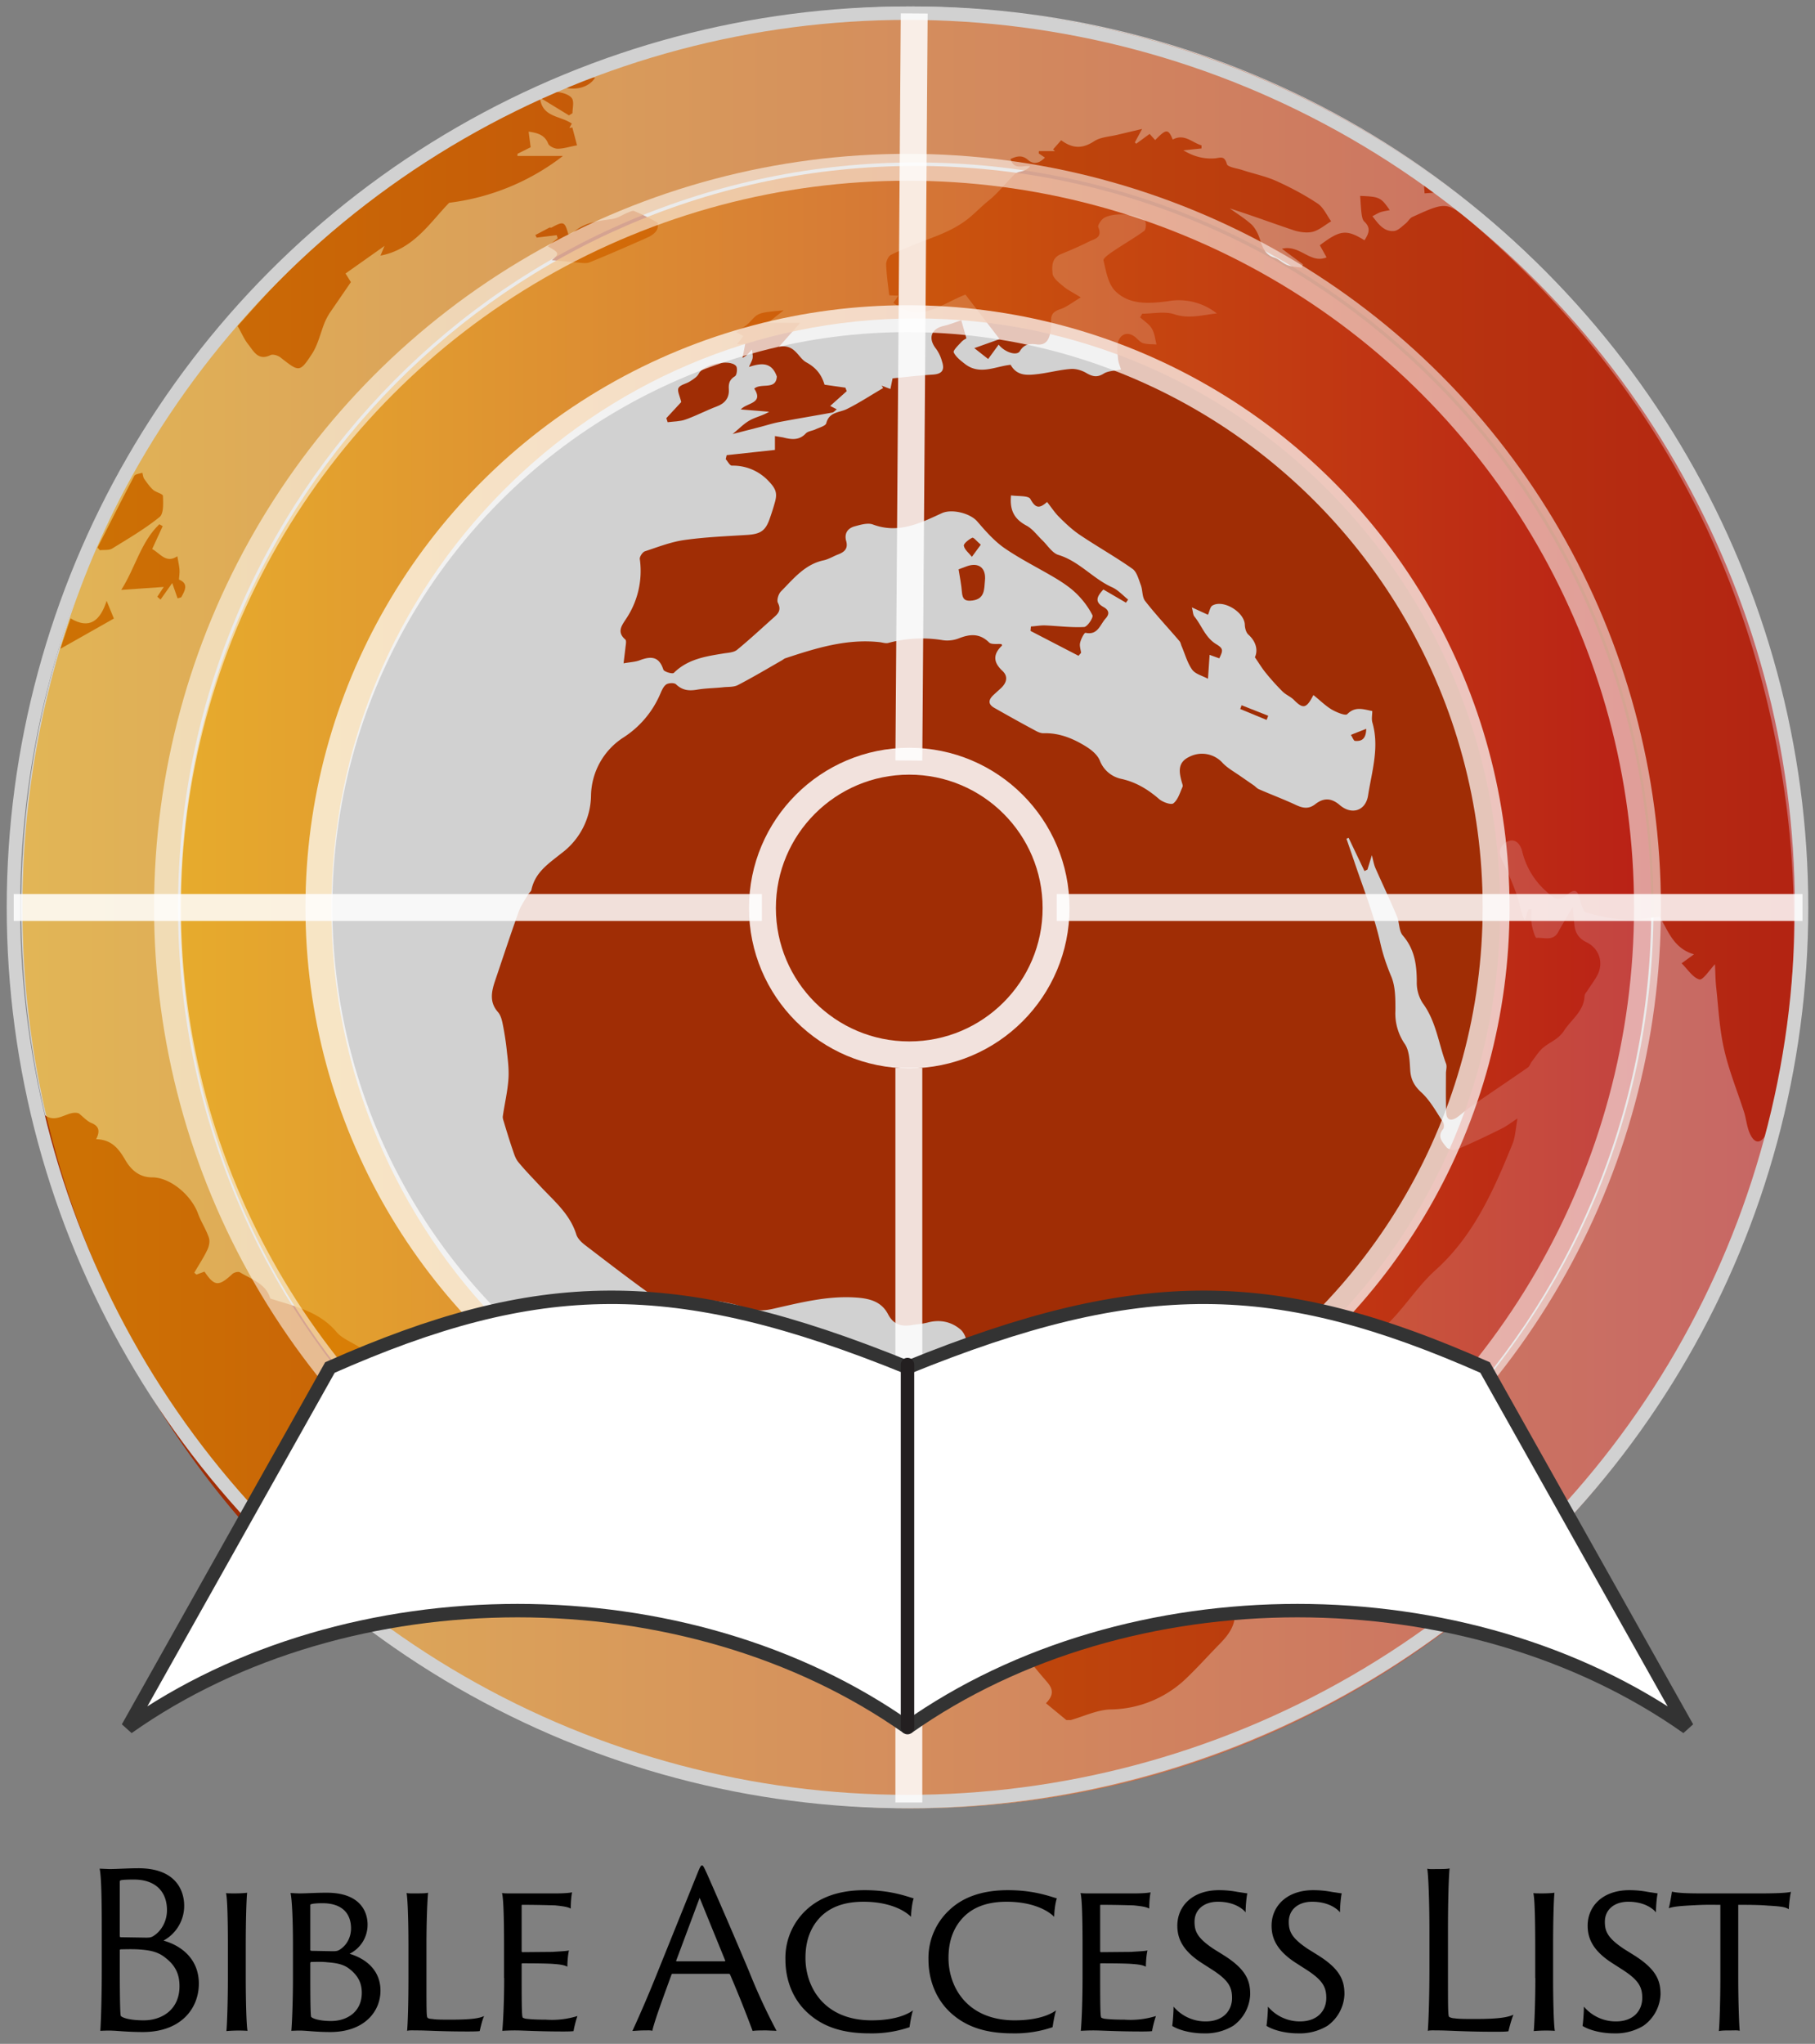 <svg xmlns="http://www.w3.org/2000/svg" viewBox="0 0 135 152"><rect x="0" y="0" width="135" height="152" fill="#808080" stroke="none"/><defs><linearGradient id="a" x1="0%" x2="100%" y1="50%" y2="50%"><stop offset="0%" stop-color="#ECA203"/><stop offset="100%" stop-color="#BF1D1B"/></linearGradient><linearGradient id="b" x1="0%" x2="100%" y1="50%" y2="50%"><stop offset="0%" stop-color="#ECA203"/><stop offset="100%" stop-color="#BF1D1B"/></linearGradient></defs><g fill="none" fill-rule="evenodd"><g transform="translate(1 .48)"><g fill-rule="nonzero" transform="translate(.57)"><ellipse cx="66.36" cy="67" fill="#D1D1D1" rx="66.36" ry="67"/><g fill="#A02D05"><path d="m77.76 127.45-1.53-1.26c.58-.6.54-1.04.1-1.56-.67-.78-1.37-1.57-1.84-2.47a6.8 6.8 0 0 1-.78-2.66 3.5 3.5 0 0 0-.85-2.17c-.3-.35-.52-.77-.87-1.05-.88-.7-.84-1.56-.43-2.44.4-.9.8-1.8 1.66-2.4.8-.57.78-.92.36-1.78-.15-.3-.07-.71-.09-1.07 0-.1.09-.25.05-.3-.66-1-.78-2.3-1.8-3.06a57.71 57.71 0 0 1-2.31-1.85c-.22-.18-.38-.43-.33-.63l.75-1.9c.17-.45.47-.88.49-1.33.02-.37-.18-.88-.46-1.12-.7-.6-1.55-.77-2.47-.52-.41.1-.84.13-1.26.2-.73.1-1.29-.1-1.66-.81-.52-1.01-1.47-1.2-2.5-1.26-2.07-.12-4.05.39-6.04.84-.73.17-1.4.17-2.1-.08a9.26 9.26 0 0 0-4.95-.36c-.5.1-1.17 0-1.58-.28-1.83-1.29-3.6-2.66-5.38-4.02-.26-.2-.56-.49-.65-.8-.48-1.53-1.68-2.5-2.71-3.61-.54-.58-1.1-1.15-1.6-1.76-.2-.24-.3-.56-.4-.86-.25-.72-.47-1.45-.69-2.18-.04-.12-.08-.26-.06-.38.13-.89.34-1.77.41-2.67.06-.68-.02-1.38-.1-2.06-.07-.71-.18-1.42-.32-2.12-.06-.3-.15-.65-.35-.88-.63-.71-.5-1.47-.24-2.26.59-1.74 1.16-3.48 1.78-5.21.16-.44.44-.84.68-1.25.08-.14.24-.24.27-.39.28-1.29 1.24-1.91 2.2-2.68a5.44 5.44 0 0 0 2.23-4.32 5.25 5.25 0 0 1 2.42-4.32 7.2 7.2 0 0 0 2.67-3.1c.14-.3.25-.64.48-.82.17-.14.63-.16.76-.02.5.47 1 .49 1.62.38.62-.1 1.26-.1 1.89-.17.36-.04.77 0 1.08-.16 1.1-.57 2.16-1.2 3.24-1.82.1-.05.18-.13.28-.17 2.29-.76 4.6-1.48 7.06-1.2.21.03.44.11.63.05a9.54 9.54 0 0 1 4.03-.2c.38.06.82.01 1.18-.13.83-.33 1.56-.4 2.27.3.18.17.6.09.92.12 0 .02.06.1.04.11-.67.64-.67 1.23.03 1.88.43.4.33.86-.08 1.26l-.59.54c-.38.36-.41.69.08.96 1.02.58 2.04 1.15 3.07 1.7.18.1.4.19.6.18 1.17-.03 2.2.4 3.16 1 .4.25.82.6 1 1.02a2.2 2.2 0 0 0 1.63 1.38c1.07.24 1.96.78 2.79 1.5.27.23.9.45 1.06.31.34-.27.49-.8.68-1.23.04-.1-.04-.26-.07-.39-.2-.74-.3-1.43.58-1.84a2.06 2.06 0 0 1 2.47.46c.38.4.9.68 1.35 1l.97.67c.12.08.23.22.37.28.91.4 1.85.75 2.75 1.17.53.25.97.33 1.47-.07.6-.46 1.17-.46 1.8.08.89.77 1.94.43 2.11-.73.28-1.78.85-3.56.32-5.4-.08-.27-.01-.58-.01-.86-.67-.13-1.27-.37-1.86.23-.14.14-.81-.14-1.17-.35-.48-.29-.88-.7-1.35-1.07-.52 1.02-.77 1.05-1.45.36-.24-.24-.58-.37-.82-.6a17.4 17.4 0 0 1-1.24-1.37c-.3-.36-.54-.76-.84-1.2.25-.54.07-1.18-.47-1.67-.18-.15-.27-.48-.28-.74-.02-.94-1.6-1.92-2.42-1.43-.16.1-.2.41-.32.68l-1.2-.55c.09.32.08.55.19.68.55.67.8 1.56 1.63 2.06.54.33.5.47.22 1.05l-.72-.26-.12 1.78c-.4-.22-.92-.34-1.17-.67-.36-.5-.53-1.14-.78-1.73-.06-.13-.08-.3-.17-.4-.85-1-1.75-1.95-2.55-2.98-.24-.3-.18-.82-.33-1.2-.16-.43-.3-.98-.62-1.2-1.26-.89-2.6-1.64-3.88-2.5-.56-.37-1.07-.85-1.55-1.33-.34-.33-.6-.74-.92-1.14-.59.53-.87.45-1.24-.22-.15-.27-.93-.19-1.44-.27-.12 1.2.32 1.8 1.15 2.25.45.24.78.7 1.16 1.07.4.38.75.97 1.22 1.11 1.54.47 2.56 1.76 3.98 2.4.45.2.8.6 1.2.92l-.16.23-1.68-.98c-.47.5-.69.92.02 1.31.39.22.46.5.15.84-.42.46-.58 1.27-1.5 1.07-.09-.01-.34.46-.4.74-.06.23.04.5.07.75l-.19.22-3.57-1.85.03-.33c.35-.02.7-.09 1.05-.08.97.04 1.94.17 2.9.12.24 0 .7-.7.63-.87-.3-.6-.72-1.15-1.2-1.62-.45-.44-.99-.8-1.53-1.13-1.27-.76-2.6-1.41-3.82-2.25-.76-.53-1.4-1.26-2.02-1.98-.53-.62-1.91-.96-2.65-.61-1.61.74-3.21 1.54-5.1.84-.38-.15-.92.01-1.36.13-.53.14-.8.53-.64 1.1.15.55-.12.8-.57.98-.38.14-.73.37-1.11.45-1.4.3-2.24 1.37-3.17 2.31-.19.19-.33.65-.23.85.24.48.08.75-.25 1.04-.92.82-1.82 1.66-2.78 2.45-.24.2-.64.22-.98.27-1.34.22-2.68.41-3.73 1.45-.1.1-.72-.08-.78-.24-.32-1-.93-1.01-1.75-.7-.34.13-.72.14-1.21.23l.14-1.16c.02-.21.09-.52-.01-.61-.62-.53-.3-1 .02-1.48a6.4 6.4 0 0 0 1.06-4.5c-.03-.17.2-.52.38-.58.97-.32 1.94-.7 2.94-.84 1.55-.22 3.12-.28 4.69-.38 1-.07 1.36-.32 1.68-1.29.14-.4.27-.81.38-1.22.16-.62.03-.95-.5-1.5a3.62 3.62 0 0 0-2.72-1.14c-.16 0-.31-.32-.46-.48l.07-.3 3.59-.39v-1.03l.6.1c.62.16 1.2.24 1.7-.3.17-.17.49-.19.72-.3.29-.14.75-.25.8-.46.22-.85.96-.77 1.53-1.05.93-.46 1.8-1.04 2.7-1.56L64 28.2l.66.25.16-.79c.96-.1 1.97-.22 2.98-.28.67-.04.92-.31.7-.97a2.9 2.9 0 0 0-.43-.93c-.63-.78-.4-1.5.54-1.72.46-.1.9-.29 1.32-.42l.38 1.34c-.03.03-.24.12-.38.28-.22.24-.63.63-.56.77.16.34.53.62.85.87 1.1.84 2.26.16 3.38.05.48.86 1.27.78 2.03.69.82-.1 1.62-.32 2.44-.38.38-.03.82.1 1.16.3.46.27.82.35 1.3.04.33-.2.78-.2 1.28-.3-.07-.24-.2-.52-.22-.8-.04-.46-.12-.98.05-1.37.2-.48.69-.65 1.19-.27.21.16.39.41.62.48.32.1.67.07 1 .1-.1-.4-.14-.85-.35-1.19-.2-.33-.57-.56-.87-.83l.16-.27c.81 0 1.68-.2 2.41.05 1.09.35 2.07.04 3.14-.07a4.57 4.57 0 0 0-3.69-.9c-1.39.17-2.85.28-3.9-.8-.5-.53-.66-1.46-.84-2.24-.04-.17.47-.52.77-.72.74-.5 1.53-.95 2.26-1.48.13-.1.17-.6.05-.73-.52-.6-2.6-.67-3.16-.14-.16.16-.37.48-.31.6.34.79-.3.87-.7 1.07-.69.35-1.4.65-2.1.94-.68.28-.65.94-.6 1.43.03.34.47.68.8.95.3.27.7.45 1.3.83-.62.36-1.04.71-1.52.87-.49.16-.71.37-.69.9.02.31-.01.64-.08.95-.12.52-.39.86-1.01.77-.48-.06-.9-.04-1.23.5-.22.38-1.12.1-1.58-.48l-.78 1.07-1.03-.81 1.88-.67-2.54-3.31c-1.76.66-3.37 2.2-5.36.61l.37-.53-.68-.03c-.09-.78-.2-1.54-.23-2.3 0-.23.16-.6.35-.7.67-.34 1.38-.61 2.09-.9 1.27-.5 2.54-.9 3.68-1.81.52-.42 1-.93 1.53-1.35.7-.57 1.27-1.32 1.93-1.96.15-.15.43-.16.65-.24.17-.07.33-.16.48-.34-.55-.07-1.2.31-1.46-.53.45-.21.86-.33 1.31.07.4.34.82.27 1.25-.18l-.46-.31.01-.17h1.2l-.14-.13.6-.68c.89.66 1.62.62 2.46.07.46-.3 1.1-.33 1.66-.46l1.9-.45-.54 1 .1.1 1-.73.41.46c.83-.85.97-.85 1.31-.04.86-.47 1.44.23 2.14.43v.23l-1.35.14c.83.5 1.57.65 2.33.6.42-.04.72-.23.9.41.05.24.73.32 1.13.45.85.28 1.74.46 2.55.82 1.06.48 2.1 1.03 3.08 1.68.43.29.68.87 1 1.32-.45.27-.88.65-1.37.78-.43.1-.96.03-1.4-.11-1.58-.53-3.14-1.11-4.77-1.63.53.38 1.09.73 1.58 1.16.26.23.45.58.58.9.24.65.35 1.35 1.15 1.6.34.1.62.42.96.55.33.13.71.14 1.08.2l.09-.25-1.56-1.16c1.35-.33 2.1 1.15 3.32.64l-.5-.9c1.51-1.14 1.97-1.2 3.32-.37.3-.47.52-.9-.02-1.4-.13-.12-.17-.39-.2-.6-.05-.44-.07-.88-.1-1.3 1.43.06 1.54.1 2.2 1.06-.26.05-.48.08-.69.15-.19.07-.36.18-.6.3.46.6.87 1.17 1.62 1.1.3-.04.57-.33.83-.54.2-.15.32-.42.54-.51 2.55-1.16 2.57-1.18 4.68.66 12.6 10.98 20.26 24.75 22.87 41.35a67.27 67.27 0 0 1-.8 25.04c-.08.4-.26.8-.46 1.17-.4.73-.85.73-1.2-.04-.23-.5-.27-1.08-.44-1.62-.5-1.55-1.12-3.07-1.48-4.65-.34-1.48-.42-3.02-.58-4.53-.07-.6-.07-1.22-.1-1.8-.42.44-.9 1.2-1.16 1.13-.49-.14-.86-.74-1.32-1.2l.92-.67c-1.5-.43-1.91-1.7-2.55-2.8-.86.08-1.73.28-2.59.23-.96-.05-1.93-.28-2.87-.53-.21-.06-.36-.55-.44-.87-.21-.84-.4-.96-1.03-.42-.62.52-1.03.16-1.44-.23a5.76 5.76 0 0 1-1.85-3c-.13-.57-.5-1-1.05-.79-.48.19-.8.67-.49 1.33.41.86.8 1.74 1.12 2.64.22.62.3 1.27.6 1.92l.28-.83.22.01c0 .38-.04.76.02 1.12.06.36.26 1.01.35 1 .55-.05 1.24.28 1.63-.45.3-.56.63-1.1 1.07-1.85l.12 1.3c.05.61.33 1.05.9 1.32.92.45 1.28 1.46.85 2.38-.22.44-.54.84-.8 1.26-.08.1-.18.23-.19.35-.05 1.15-.97 1.74-1.52 2.58-.42.65-1.01.83-1.52 1.24-.35.28-.6.7-.88 1.06-.11.15-.17.36-.3.45-1.38.96-2.76 1.88-4.13 2.83-.4.27-.75.6-1.14.88-.45.3-.79.2-.8-.38-.04-.96-.02-1.93-.02-2.89 0-.24.09-.5.01-.72-.56-1.5-.74-3.16-1.74-4.51a2.8 2.8 0 0 1-.44-1.58c0-1.27-.16-2.43-1.04-3.45-.3-.34-.24-.97-.44-1.43-.5-1.2-1.07-2.39-1.6-3.59-.11-.26-.16-.55-.26-.95l-.33 1.07-.22.11-1.18-2.47-.16.06.56 1.64c.67 2 1.47 3.98 1.94 6.04.2.91.48 1.73.84 2.59.31.75.3 1.67.3 2.52a4 4 0 0 0 .7 2.48c.34.5.36 1.26.4 1.91.04.72.29 1.2.84 1.7.65.6 1.1 1.44 1.6 2.19.08.13.1.43.01.53-.48.56-.04.97.24 1.34.13.17.57.27.78.18a66 66 0 0 0 3.32-1.55c.35-.17.66-.41 1.19-.76-.14.77-.16 1.39-.38 1.92-1.4 3.43-2.87 6.79-5.71 9.35-1.24 1.11-2.17 2.57-3.34 3.78-1.12 1.14-1.9 2.5-2.68 3.86-.16.29-.07.73-.1 1.1-.02.25 0 .5-.05.74-.14.76-.35 1.5.22 2.21.13.17.04.56 0 .84-.1.79-.24 1.58-.35 2.37-.17 1.2-1.07 1.8-1.92 2.43-1.26.93-2.54 1.82-3.77 2.78-.2.15-.3.53-.31.82-.02.28.12.57.16.86.2 1.3-.23 2.08-1.42 2.6-.34.15-.7.29-1 .5-.17.11-.38.37-.37.55.06 1.08-.56 1.79-1.24 2.48-.8.82-1.57 1.68-2.4 2.47a8.27 8.27 0 0 1-5.61 2.29c-1 .03-1.97.51-2.96.79h-.32ZM1.44 82.13c1.03 1.28 1.97-.11 2.85.19.31.24.6.58.95.72.6.25.62.65.34 1.2 1.12.03 1.65.66 2.14 1.5.42.73 1.02 1.34 2.03 1.34 1.34 0 2.89 1.31 3.4 2.67.22.62.6 1.18.81 1.8.1.27.02.65-.11.92-.28.59-.64 1.13-.97 1.7l.16.14.6-.22c.74 1.1 1.05 1.12 2.07.18.12-.12.43-.2.56-.13.88.53 1.96.86 2.26 1.95 1.8.58 3.63.94 4.94 2.5.46.53 1.23.78 1.82 1.21.26.2.49.48.64.77.7 1.4 1.05 2.78-.39 4-.2.17-.3.5-.42.76-.1.19-.13.5-.27.57-.98.45-.53 1.19-.4 1.86a7.33 7.33 0 0 1-.5 4.8c-.26.53-.18 1.24-.84 1.55-.17.09-.36.3-.5.27-1.38-.36-2.4.6-3.72.96a66.97 66.97 0 0 1-17.45-33.2ZM16.1 23.77c.76-.84 1.55-1.75 2.37-2.62a66.43 66.43 0 0 1 20.48-14.7c.5-.24 1.75-.06 2.03.4.16.27.03.72.03 1.09l-.26.16-2.16-1.32c.16 1.48 1.5 1.33 2.37 1.93l-.18.33L41 9l.35 1.33c-.58.1-1 .25-1.44.25-.24 0-.62-.18-.7-.37-.25-.62-.72-.8-1.46-.9l.15 1.16-.98.49v.16h3.38a17.28 17.28 0 0 1-8.46 3.48c-1.4 1.43-2.63 3.46-5.11 3.93l.3-.72-2.9 2.05.4.64-1.6 2.33c-.14.23-.27.47-.37.72-.3.76-.48 1.6-.92 2.28-.92 1.41-.96 1.36-2.34.28-.19-.15-.56-.27-.75-.18-.94.45-1.26-.31-1.68-.83-.29-.37-.47-.82-.76-1.32Z"/><path d="m59.76 28.13 1.55.22.1.26-1.23 1.1.49.25c-.13.1-.22.22-.33.24-1.32.24-2.65.46-3.97.71-.46.09-.9.23-1.35.35l-2.1.54c.52-.43.87-.8 1.3-1.03.43-.24.95-.34 1.42-.63l-2.11-.17c.45-.51 1.73-.43 1-1.55.53-.45 1.62.14 1.68-.9-.38-1.08-1.14-1.02-2.07-.71.13-.31.25-.49.27-.67.03-.2-.03-.4-.05-.62-.14.15-.26.29-.4.42-.05.05-.12.08-.3.2l.2-1.05-.61.03.47-.61a93.3 93.3 0 0 1-.52-.28c.32-.24.73-.46 1.03-.79.6-.65.58-.67 2.49-.84l-.55.43-.61.5h2.39l-1.58 1.78c1.2-.23 1.41.82 2.04 1.16.77.42 1.14.96 1.35 1.66ZM107.22 105.79c.49.78.7 1.85.23 2.52-.85 1.23-1.08 2.67-1.74 3.95-.69 1.33-1.25 2.72-1.87 4.08-.38.84-1.67 1.4-2.37 1.04-.16-.08-.4-.22-.41-.34-.06-.93-.57-1.91.15-2.78.66-.78 1.07-1.58.92-2.7-.12-.83.38-1.54 1.17-1.91 1.08-.52 2-1.15 2.62-2.25.32-.58.83-1.05 1.3-1.61ZM39.48 18.86c.58-.47.56-.54-.3-1.02l.73-.6-.07-.23-1.49.18-.1-.19 1.04-.55c.04-.02.11.01.15 0 .92-.5.99-.47 1.27.51.14-.06.31-.1.42-.2.83-.72 1.85-.81 2.87-.96.39-.06.75-.32 1.13-.47.16-.06.36-.17.48-.11.59.25 1.17.53 1.71.85.08.05.05.45-.06.6-.14.21-.38.38-.62.49-1.44.64-2.9 1.28-4.36 1.87-.27.11-.62.03-.94.01l-1.85-.17ZM5.68 40.25c.91-1.78 1.81-3.57 2.74-5.34.08-.14.39-.16.6-.23.04.15.05.33.14.46.2.28.4.57.65.8.22.2.73.3.74.46.02.54.06 1.32-.25 1.57-1.09.88-2.32 1.6-3.52 2.34-.24.15-.61.09-.92.13l-.18-.2Z"/><path d="m48 30.61 1.1-1.19c-.1-.44-.32-.84-.2-1.05.13-.24.56-.3.84-.48.25-.16.55-.34.67-.59.33-.66 2.28-1.12 2.77-.56.12.14.06.67-.07.75-.41.25-.5.53-.47.98.04.62-.27 1.04-.88 1.27-.8.3-1.55.7-2.34.98-.42.15-.88.14-1.33.2l-.1-.31ZM11.62 40.89c.08.46.14.72.16.98.02.24-.02.47-.04.75.73.3.46.8.17 1.32l-.27.08-.4-1.14-.87 1.23-.24-.21.48-.73-3.16.22c1.06-1.68 1.46-3.57 2.83-4.88l.25.14-.78 1.7c.6.33 1.03 1.1 1.87.54ZM69.73 41.86l.62-.23c.87-.31 1.44.12 1.34 1.07-.06.63 0 1.36-.93 1.48-.53.07-.73-.08-.78-.6-.04-.55-.15-1.09-.25-1.72ZM6.36 44.2l.54 1.32-3.98 2.25.76-2.26c1.41.84 2.2.18 2.68-1.3ZM42.69 5.3c-.45.74-1.54 1.02-2.57.64.9-.33 1.54-.95 2.57-.64ZM71.38 40.03l-.66.9c-.22-.28-.54-.52-.6-.82-.03-.16.37-.48.63-.6.1-.04.36.29.63.52ZM105.65 13.8l-1.26.1c0-.27-.1-.69.04-.78.57-.4.86.14 1.21.43v.26ZM100.05 53.72c-.01.81-.4.94-.84.9-.1-.01-.2-.3-.3-.45l1.14-.45ZM92.64 53.06l-1.96-.81.1-.28 1.98.78-.12.31Z"/></g><path fill="url(#a)" d="M66.45 11.77c-30.21 0-54.7 24.73-54.7 55.23 0 30.5 24.49 55.23 54.7 55.23 30.2 0 54.7-24.73 54.7-55.23 0-30.5-24.5-55.23-54.7-55.23Zm0 99.12c-24.01 0-43.47-19.65-43.47-43.89 0-24.24 19.46-43.89 43.47-43.89 24 0 43.46 19.65 43.46 43.89 0 24.24-19.46 43.89-43.46 43.89Z" opacity=".8" transform="translate(.1 .09)"/><path fill="url(#b)" d="M66.32 0C29.69 0 0 29.98 0 66.96c0 36.98 29.7 66.95 66.32 66.95 36.62 0 66.31-29.97 66.31-66.95C132.63 29.98 102.94 0 66.32 0Zm.13 122.31c-30.3 0-54.88-24.8-54.88-55.4 0-30.6 24.57-55.4 54.88-55.4 30.3 0 54.87 24.8 54.87 55.4 0 30.6-24.57 55.4-54.87 55.4Z" opacity=".6" transform="translate(.1 .09)"/></g><circle cx="66.5" cy="67" r="66.5" stroke="#D1D1D1"/><g stroke="#FFF" stroke-width="2" transform="translate(.02 .52)"><circle cx="66.48" cy="66.48" r="55.04" opacity=".56"/><circle cx="66.48" cy="66.48" r="43.78" opacity=".72"/><circle cx="66.61" cy="66.53" r="10.92" opacity=".86"/><path d="M66.58 55.56 66.98 0M66.58 78.41v54.64M77.58 66.49h55.47M55.65 66.49H0" opacity=".85"/></g><path fill="#FFF" fill-rule="nonzero" d="M66.5 128c-16.42-11.6-41.58-11.6-58 0l15.04-26.78c15.48-6.85 25.59-7.07 42.96 0V128ZM66.5 128c16.42-11.6 41.58-11.6 58 0l-15.04-26.78c-15.48-6.85-25.59-7.07-42.96 0V128Z"/><path stroke="#333" d="M66.5 128c-16.42-11.6-41.58-11.6-58 0l15.04-26.78c15.48-6.85 25.59-7.07 42.96 0v.17M66.5 128c16.42-11.6 41.58-11.6 58 0l-15.04-26.78c-15.48-6.85-25.59-7.07-42.96 0v.17"/><path stroke="#231F20" stroke-linecap="round" d="M66.5 101v27"/></g><g fill="#000" fill-rule="nonzero"><path d="M8.91 139.94c0-.04.02-.08.05-.1.11-.04.48-.06 1-.06 1.63 0 2.46.92 2.46 2.28 0 .7-.32 1.47-.98 1.9-.2.13-.3.14-.6.14l-1.86-.03c-.05-.01-.07-.03-.07-.08v-4.05Zm4.44 7.78c0 1.73-1.3 2.53-2.66 2.53-.91 0-1.52-.15-1.7-.32-.04-.05-.08-.75-.08-3.52v-1.38c0-.03.02-.05.07-.06.14 0 .9-.03 1.4.01.7.05 1.35.15 1.9.6.9.68 1.07 1.42 1.07 2.14Zm-5.78-1.31c0 2.08-.06 3.98-.11 4.62.24-.01.69-.03.93-.01.36.01 1.13.1 2.24.1 2.83 0 4.16-1.75 4.16-3.6 0-1.82-1.28-2.82-2.63-3.2a2.94 2.94 0 0 0 1.54-2.58c0-1.19-.66-2.8-3.4-2.8-.81 0-1.58.06-2.17.06l-.72-.03c.13.57.16 2.33.16 4.62v2.82ZM16.95 147.1c0 1.74-.06 3.48-.11 3.95a10.35 10.35 0 0 1 1.57-.02c-.08-.38-.13-2.24-.13-3.93v-2.4c0-1.92.05-3.43.1-3.94-.12.02-.47.05-.92.05-.2 0-.51 0-.65-.02.1.37.14 1.97.14 3.9v2.4ZM23.08 141.69c0-.05.02-.07.05-.07.08-.04.37-.08.86-.08 1.41 0 2.12.72 2.12 1.88 0 .57-.26 1.2-.82 1.56-.18.12-.3.13-.56.13l-1.58-.03c-.05-.02-.07-.03-.07-.06v-3.33Zm3.83 6.51c0 1.44-1.12 2.1-2.28 2.1-.81 0-1.34-.16-1.48-.3-.04-.02-.07-.7-.07-2.9v-1.12c0-.02.02-.05.05-.07.14 0 .82-.03 1.2.02.66.05 1.23.14 1.68.51.72.56.9 1.17.9 1.76Zm-5.12-1.1c0 1.76-.07 3.37-.12 3.93.24-.01.64-.03.88-.01.32.01 1.04.1 2.02.1 2.5 0 3.73-1.5 3.73-3.08 0-1.52-1.09-2.38-2.3-2.74a2.4 2.4 0 0 0 1.34-2.17c0-1.01-.6-2.37-3.03-2.37-.9 0-1.45.05-2.01.05-.24 0-.5-.02-.69-.03.11.5.18 1.98.18 3.92v2.4ZM30.38 147.1c0 1.93-.05 3.44-.1 3.93.18-.05.42-.03.8-.03.71 0 1.67.08 3.73.08.64 0 .79-.02.87-.03.05-.23.2-.87.33-1.12-.35.17-.96.27-2.48.27-.62 0-1.1 0-1.37-.05-.18-.01-.29-.03-.34-.08-.1-.05-.1-.3-.1-3.09v-2.32c0-1.92.07-3.39.12-3.9-.18.05-.56.05-.93.05-.24 0-.54.01-.67-.03.08.38.14 2 .14 3.92v2.4ZM37.5 147.1c0 1.93-.09 3.44-.14 3.93.18-.01.53-.03.96-.03.6 0 1.67.08 3.6.08.53 0 .7-.02.74-.03.05-.3.18-.82.29-1.12a6.4 6.4 0 0 1-2.35.27c-.63 0-1.06-.02-1.4-.06a.8.8 0 0 1-.3-.08c-.08-.04-.1-.45-.1-3.08v-.9c0-.06.02-.07.05-.07.27 0 1.89 0 2.37.05.56.04.78.1.98.2 0-.3.04-.9.12-1.21-.17.05-.48.06-1.23.11l-2.24.02c-.03 0-.05-.04-.05-.08v-3.4c0-.03.02-.04.05-.04 1.15 0 1.99.03 2.43.04.7.07.98.13 1.17.24 0-.5.05-.97.1-1.21-.26.06-.83.08-1.14.08h-3.17c-.32 0-.72.01-.9-.03.1.38.15 1.7.15 3.92v2.4ZM54.24 146.8c.01 0 .04 0 .06.04a90.63 90.63 0 0 1 1.68 4.2c.2-.04.64-.04 1.04-.04l.74.03a44.52 44.52 0 0 1-2.04-4.41 460.67 460.67 0 0 0-3.12-7.24c-.24-.52-.3-.65-.38-.65-.11 0-.18.19-.37.65l-3.17 7.86a94.97 94.97 0 0 1-1.64 3.8c.12 0 .52-.04.84-.04.34 0 .47-.02.64.03.16-.75.93-2.81 1.43-4.19.01-.03.03-.05.08-.05h4.2Zm-3.9-.94c-.04 0-.06-.01-.04-.06l1.74-4.66 1.9 4.66c0 .05 0 .06-.04.06h-3.57ZM64.69 151.22a8.7 8.7 0 0 0 2.96-.46c.05-.32.14-.93.26-1.25-.72.51-1.84.74-3.08.74-3.53 0-4.92-2.47-4.92-4.64 0-1.15.3-2.26 1.21-3.14.55-.5 1.44-1.04 3.1-1.04 1.78 0 2.98.56 3.54 1.12.02-.5.1-1.1.2-1.37-.57-.16-1.72-.61-3.64-.61-2.11 0-3.47.64-4.37 1.49a4.87 4.87 0 0 0-1.53 3.7c0 1.2.38 2.82 1.73 4 1.16 1.03 2.64 1.46 4.54 1.46ZM75.33 151.22a8.7 8.7 0 0 0 2.96-.46c.05-.32.15-.93.26-1.25-.72.51-1.84.74-3.07.74-3.54 0-4.93-2.47-4.93-4.64 0-1.15.3-2.26 1.22-3.14.54-.5 1.44-1.04 3.1-1.04 1.78 0 2.98.56 3.54 1.12.01-.5.1-1.1.2-1.37-.57-.16-1.72-.61-3.64-.61-2.12 0-3.48.64-4.37 1.49a4.87 4.87 0 0 0-1.54 3.7c0 1.2.39 2.82 1.73 4 1.17 1.03 2.64 1.46 4.54 1.46ZM80.52 147.1c0 1.93-.08 3.44-.13 3.93.18-.01.53-.03.96-.03.6 0 1.67.08 3.6.08.53 0 .7-.02.74-.03.05-.3.18-.82.29-1.12a6.4 6.4 0 0 1-2.35.27c-.63 0-1.06-.02-1.4-.06a.8.8 0 0 1-.3-.08c-.08-.04-.1-.45-.1-3.08v-.9c0-.06.02-.07.05-.07.27 0 1.89 0 2.37.05.56.04.78.1.98.2 0-.3.04-.9.12-1.21-.17.05-.48.06-1.23.11l-2.24.02c-.03 0-.05-.04-.05-.08v-3.4c0-.03.02-.04.05-.04 1.15 0 1.99.03 2.43.04.7.07.98.13 1.17.24 0-.5.05-.97.1-1.21-.26.06-.83.08-1.14.08h-3.17c-.32 0-.72.01-.9-.03.1.38.15 1.7.15 3.92v2.4ZM87.18 150.66c.5.32 1.43.56 2.34.56a4 4 0 0 0 2.2-.56 3.01 3.01 0 0 0 1.27-2.35c0-1.05-.34-1.89-2.03-2.94l-.69-.43c-1.23-.82-1.42-1.32-1.42-2.02 0-.9.7-1.49 1.74-1.49 1.14 0 1.8.47 2.06.79 0-.52.08-1.27.13-1.41l-.73-.11a7.3 7.3 0 0 0-1.38-.13c-1.97 0-3.1 1.18-3.1 2.64 0 .94.38 1.87 1.87 2.81l.7.45c1.2.77 1.5 1.28 1.5 2.11 0 .96-.67 1.75-1.96 1.75a3.1 3.1 0 0 1-2.39-1.1c0 .43-.06 1.21-.1 1.43ZM94.2 150.66c.5.32 1.42.56 2.33.56a4 4 0 0 0 2.2-.56 3.01 3.01 0 0 0 1.27-2.35c0-1.05-.33-1.89-2.03-2.94l-.69-.43c-1.23-.82-1.42-1.32-1.42-2.02 0-.9.7-1.49 1.74-1.49 1.14 0 1.81.47 2.07.79 0-.52.08-1.27.13-1.41l-.74-.11a7.3 7.3 0 0 0-1.38-.13c-1.96 0-3.1 1.18-3.1 2.64 0 .94.38 1.87 1.87 2.81l.7.45c1.2.77 1.5 1.28 1.5 2.11 0 .96-.66 1.75-1.96 1.75a3.1 3.1 0 0 1-2.38-1.1c0 .43-.07 1.21-.11 1.43ZM106.32 146.4c0 2.28-.07 4.07-.12 4.63.2-.05.44-.03.8-.03.77 0 1.9.1 4.24.1.72 0 .88-.02.96-.04.05-.24.24-.94.37-1.23-.38.18-1.02.32-2.81.32-.7 0-1.25 0-1.57-.05a.91.91 0 0 1-.39-.1c-.1-.06-.1-.47-.1-3.7v-2.76c0-2.25.06-4 .12-4.59-.14.05-.6.05-.96.05-.2 0-.58.02-.7-.03.08.48.16 2.32.16 4.62v2.82ZM114.2 147.1c0 1.74-.07 3.48-.12 3.95a10.35 10.35 0 0 1 1.57-.02c-.08-.38-.13-2.24-.13-3.93v-2.4c0-1.92.05-3.43.1-3.94-.11.02-.47.05-.91.05-.21 0-.52 0-.66-.02.1.37.14 1.97.14 3.9v2.4ZM117.7 150.66c.5.32 1.43.56 2.34.56a4 4 0 0 0 2.19-.56 3.01 3.01 0 0 0 1.28-2.35c0-1.05-.34-1.89-2.03-2.94l-.69-.43c-1.23-.82-1.42-1.32-1.42-2.02 0-.9.7-1.49 1.74-1.49 1.14 0 1.8.47 2.06.79 0-.52.08-1.27.13-1.41l-.73-.11a7.3 7.3 0 0 0-1.38-.13c-1.97 0-3.1 1.18-3.1 2.64 0 .94.38 1.87 1.87 2.81l.7.45c1.2.77 1.49 1.28 1.49 2.11 0 .96-.66 1.75-1.95 1.75a3.1 3.1 0 0 1-2.39-1.1c0 .43-.06 1.21-.1 1.43ZM124.12 141.91c.4-.13.9-.17 1.9-.22.92-.05 1.29-.03 1.94-.03v5.44c0 1.74-.06 3.48-.11 3.95.18-.05.56-.05.93-.05.24 0 .48-.02.62.03-.05-.51-.11-2.29-.11-4v-5.37c1.02 0 1.63.01 2.22.06.92.05 1.3.1 1.54.27.02-.38.08-.96.16-1.3-.22.09-1.33.12-2.13.12h-4.6c-1.22 0-1.78-.05-2.12-.13-.05.32-.16 1-.24 1.23Z"/></g></g></svg>